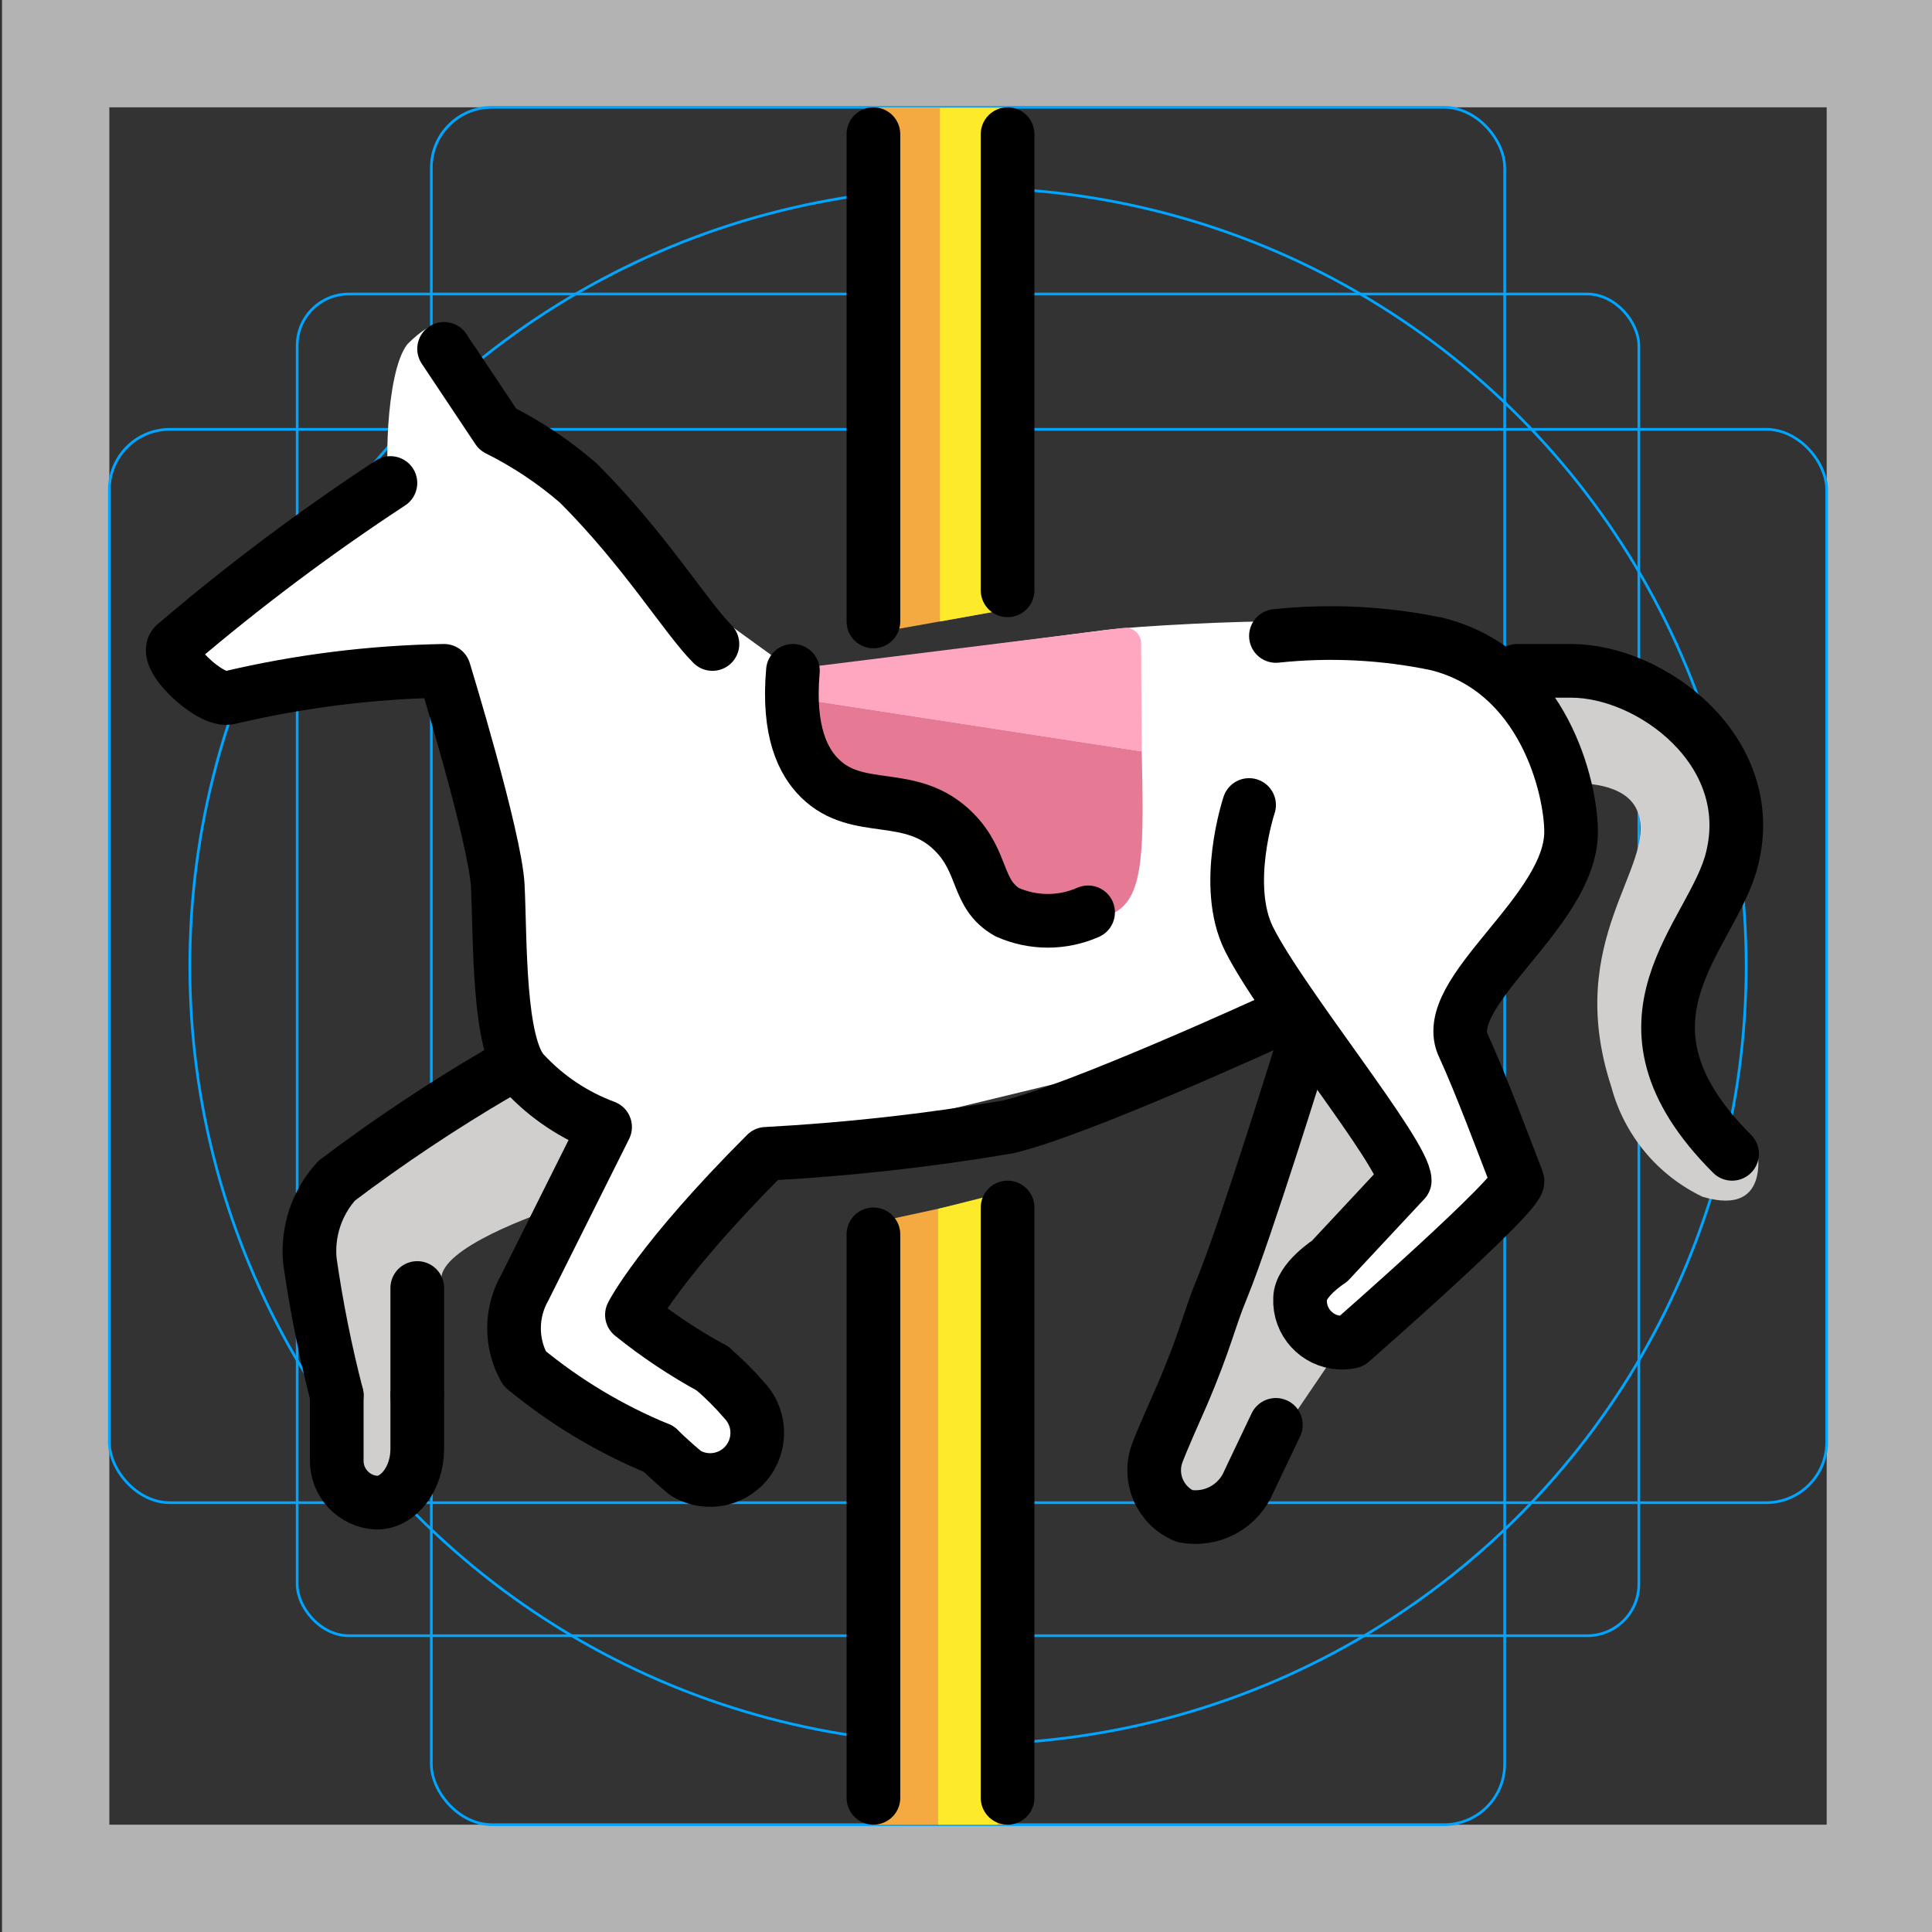 <?xml version="1.0" encoding="UTF-8"?>
<svg id="emoji" xmlns="http://www.w3.org/2000/svg" viewBox="0 0 72 72">
  <rect x="0" y="0" width="72" height="72" fill="#333333" stroke="none"/>
  <g id="grid">
    <path d="m68.075,4v64H4.075V4h64M72.075,0H.075v72h72V0Z" fill="#b3b3b3"/>
    <rect x="11.075" y="10.958" width="50" height="50" rx="1.923" ry="1.923" fill="none" stroke="#00a5ff" stroke-miterlimit="10" stroke-width=".1"/>
    <rect x="16.075" y="4" width="40" height="64" rx="2.254" ry="2.254" fill="none" stroke="#00a5ff" stroke-miterlimit="10" stroke-width=".1"/>
    <rect x="4.075" y="16" width="64" height="40" rx="2.254" ry="2.254" fill="none" stroke="#00a5ff" stroke-miterlimit="10" stroke-width=".1"/>
    <circle cx="36.075" cy="36" r="29" fill="none" stroke="#00a5ff" stroke-miterlimit="10" stroke-width=".1"/>
  </g>
  <g id="color">
    <path d="m27.24,55.13l-8.387-4.806,3.7-8.325-3.323-2.89-2.677-14.11-8.538,1.199-1.462-2.199,8-6c-.208.029-.22-4.11.634-5.177,2.221-2.211,2.474.643,3.721,2.273l8.351,8.243,2.293,1.66,11.525-1.505c1.35-.176,5.342-.363,6.703-.333,1.365.03,2.939-.02,3.742,0,2.2.054,3.782,1.142,5.181,2.84.007.009.014.017.021.026,1.442,1.747,1.853,4.119,1.108,6.258-.266.765-.566,1.503-.861,1.986l-1.815,2.969c-.606.992-.68,2.22-.198,3.278l.772,1.692c.489,1.073.25,2.337-.597,3.158l-4.787,4.632-3.794-4.482,1.994-6.518-2.37-.267-17.63,4.267-5,6,4.912,3.681-1.22,2.451Z" fill="#fff"/>
    <polygon points="37.55 22.71 32.55 23.6 32.49 4 37.55 4 37.55 22.71" fill="#f4aa41"/>
    <polygon points="32.55 45.57 37.49 44.5 37.55 68 32.55 68 32.55 45.57" fill="#f4aa41"/>
    <polygon points="34.96 45.05 37.15 44.5 37.17 68 34.96 68 34.96 45.05" fill="#fcea2b"/>
    <polygon points="37.24 22.76 35.03 23.16 35.03 4.028 37.24 4.028 37.24 22.76" fill="#fcea2b"/>
    <path d="m48.548,39s-2.1,6.8-3,9c-.827,2.624-1.495,5.295-2,8l.454-.121c1.642-.438,3.072-1.453,4.027-2.859l2.119-3.12-1.2-.2v-2.6l2.9-3" fill="#d0cfce"/>
    <path d="m56.548,25h2c3,0,7,3,6,7-.7,2.9-4.1,5.6.9,10.6,0,0,.7,2.8-2,2-1.679-.803-2.921-2.302-3.4-4.1-1.8-5.5,1.7-8.2,1-10.2-.4-1.2-2.3-1.1-2.3-1.1" fill="#d0cfce"/>
    <path d="m21.849,42.1l-1.1,2.9c-.6.2-4.4,1.5-4.3,2.7.2,1.9-.9,7.3-.9,7.3l-2,1s-2-8-2-9c-.108-1.097.256-2.187,1-3,1.92-1.45,3.923-2.786,6-4" fill="#d0cfce"/>
    <path d="m42.55,28c.073,3.48.114,5.413-1,6-1.409.743-3.943-1.052-5-2-1.134-1.017-1.013-1.458-2-2-1.68-.922-2.924-.136-4-1-.501-.402-1.023-1.208-1-3" fill="#e67a94"/>
    <path d="m30.54,24.81l11.32-1.409c.351-.051.666.221.666.576l.024,4.028-13-2,.991-1.195Z" fill="#ffa7c0"/>
  </g>
  <g id="line">
    <polyline points="32.55 5 32.55 16.57 32.55 23.16" fill="none" stroke="#000" stroke-linecap="round" stroke-miterlimit="10" stroke-width="2"/>
    <polyline points="37.55 5 37.55 15.83 37.55 22" fill="none" stroke="#000" stroke-linecap="round" stroke-miterlimit="10" stroke-width="2"/>
    <path d="m26.55,24c-1-1-2.5-3.5-5-6-.912-.79-1.92-1.462-3-2l-2-3" fill="none" stroke="#000" stroke-linecap="round" stroke-linejoin="round" stroke-width="2"/>
    <path d="m46.55,30s-1,3,0,5c1.2,2.4,5.8,8,5.8,9l-2.8,3s-1.1.7-1.1,1.4c-.041.862.625,1.594,1.487,1.635.139.007.278-.005.413-.035,0,0,6.4-5.6,6.2-6-.5-1.3-1.4-3.7-2-5-1-2,4-5,4-8,0-1.6-1-6-5-7-1.972-.412-3.997-.513-6-.3" fill="none" stroke="#000" stroke-linecap="round" stroke-linejoin="round" stroke-width="2"/>
    <path d="m24.55,54c-1.808-.743-3.494-1.754-5-3-.525-.931-.525-2.069,0-3l3-6c-1.142-.424-2.17-1.109-3-2-1-1-.9-5-1-7-.1-1.8-2-8-2-8-2.695.045-5.377.38-8,1-.7.2-2.6-1.6-2-2,2.538-2.165,5.21-4.169,8-6" fill="none" stroke="#000" stroke-linecap="round" stroke-linejoin="round" stroke-width="2"/>
    <path d="m26.55,51c.429.369.831.771,1.2,1.2.661.711.622,1.823-.089,2.485-.576.536-1.438.624-2.111.215-.6-.5-1-.9-1-.9" fill="none" stroke="#000" stroke-linecap="round" stroke-linejoin="round" stroke-width="2"/>
    <path d="m47.55,38s-7.4,3.4-10,4c-2.978.505-5.983.839-9,1-4,4-5,6-5,6,.938.755,1.942,1.425,3,2" fill="none" stroke="#000" stroke-linecap="round" stroke-linejoin="round" stroke-width="2"/>
    <path d="m48.548,39s-2.1,6.8-3,9c-.5,1.2-.6,1.9-1.5,4-.8,1.8-.9,2.1-.9,2.1-.38.939.066,2.009,1,2.4,1.007.192,2.01-.351,2.4-1.3l1-2.1" fill="none" stroke="#000" stroke-linecap="round" stroke-linejoin="round" stroke-width="2"/>
    <path d="m15.55,52v2c0,1.1-.7,2-1.5,2-.854-.033-1.522-.746-1.5-1.6v-2.4" fill="none" stroke="#000" stroke-linecap="round" stroke-linejoin="round" stroke-width="2"/>
    <path d="m18.55,40c-2.077,1.214-4.08,2.55-6,4-.744.813-1.108,1.903-1,3,.241,1.684.575,3.353,1,5" fill="none" stroke="#000" stroke-linecap="round" stroke-linejoin="round" stroke-width="2"/>
    <path d="m56.55,25h2c3,0,7,3,6,7-.7,2.9-5,6,0,11" fill="none" stroke="#000" stroke-linecap="round" stroke-linejoin="round" stroke-width="2"/>
    <polyline points="32.55 46 32.55 59.38 32.55 67" fill="none" stroke="#000" stroke-linecap="round" stroke-miterlimit="10" stroke-width="2"/>
    <polyline points="37.55 45 37.55 59.02 37.55 67" fill="none" stroke="#000" stroke-linecap="round" stroke-miterlimit="10" stroke-width="2"/>
    <path d="m29.55,25c-.2,2.269.385,3.392,1,4,1.432,1.416,3.389.387,5,2,1.149,1.15.813,2.332,2,3,.956.421,2.044.421,3,0" fill="none" stroke="#000" stroke-linecap="round" stroke-linejoin="round" stroke-width="2"/>
    <line x1="15.55" y1="48" x2="15.55" y2="52" fill="none" stroke="#000" stroke-linecap="round" stroke-linejoin="round" stroke-width="2"/>
  </g>
</svg>